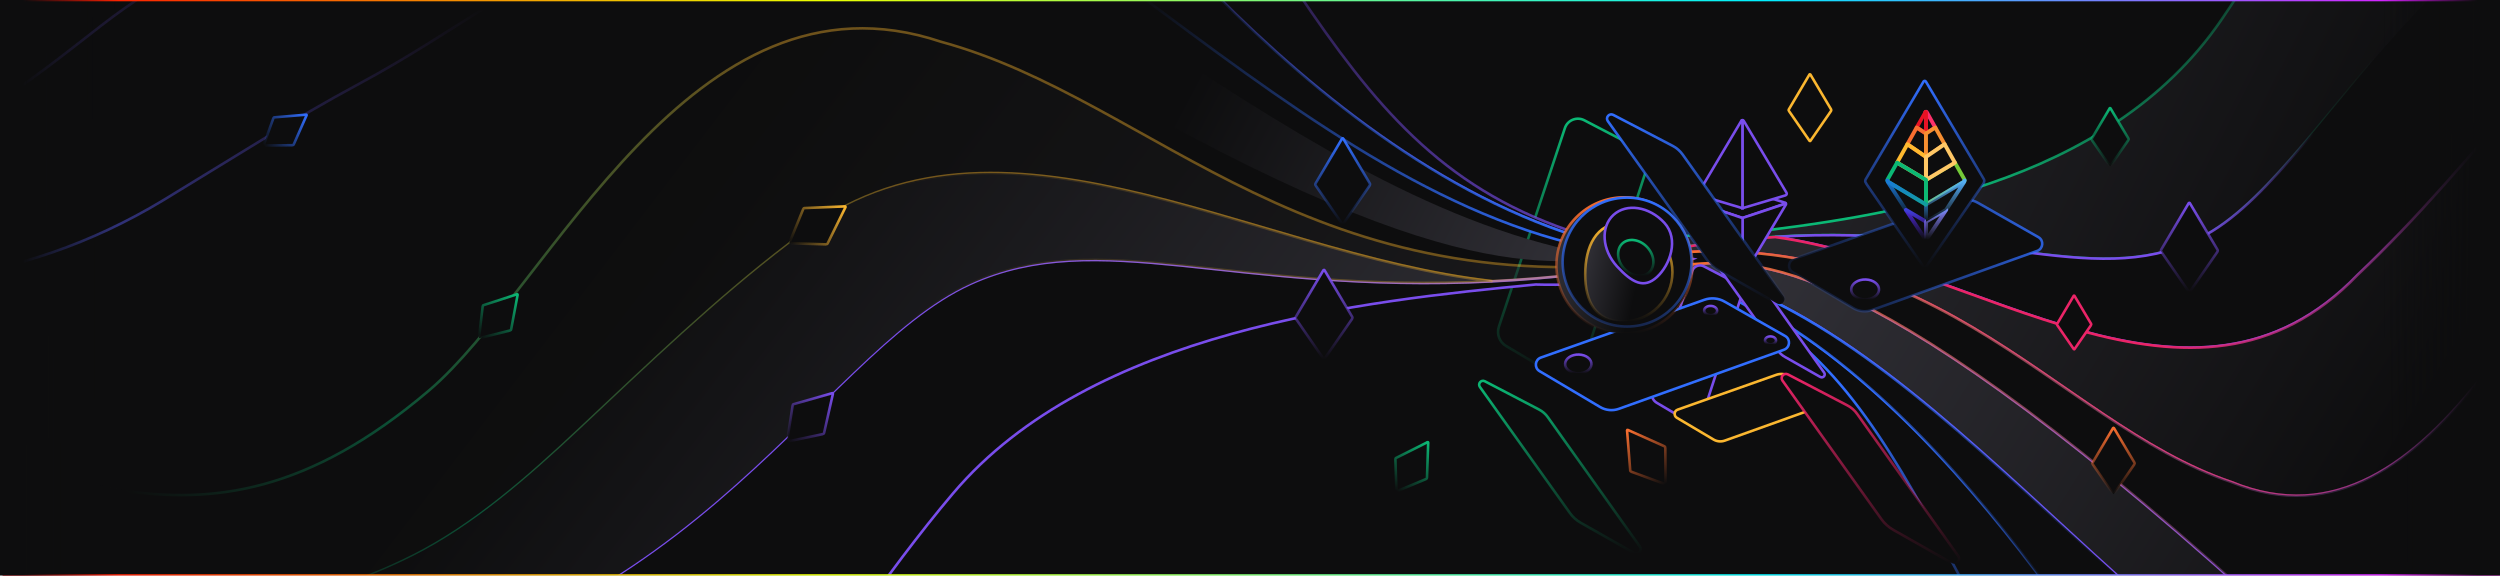 <svg width="1920" height="442" viewBox="0 0 1920 442" fill="none" xmlns="http://www.w3.org/2000/svg">
<mask id="mask0_531_3274" style="mask-type:alpha" maskUnits="userSpaceOnUse" x="1" y="0" width="1919" height="443">
<rect x="1.998" y="0.004" width="1918" height="442" fill="#0D0D0E"/>
</mask>
<g mask="url(#mask0_531_3274)">
</g>
<mask id="mask1_531_3274" style="mask-type:alpha" maskUnits="userSpaceOnUse" x="1" y="0" width="1919" height="442">
<rect x="1.998" width="1918" height="442" fill="#D9D9D9"/>
</mask>
<g mask="url(#mask1_531_3274)">
<rect y="0.004" width="1918" height="442" fill="#0D0D0E"/>
<path d="M1239.78 200.204C1248.85 203.88 1257.06 205.35 1265.26 205.596C1459.8 253.136 1464.71 418.548 1643.69 677.08C1688.65 734.423 1737.04 783.802 1791.43 818.232C1829.28 842.247 1869.1 857.931 1912.59 856.828C1958.28 855.603 2003.61 836.121 2048.57 805.734C2095.25 774.245 2139.96 732.83 2185.04 693.254C2221.67 661.029 2325.56 582.98 2405.92 563.865V505.297C2367.58 510.076 2329.48 529.19 2291.5 553.818C2248.75 581.632 2206.24 611.773 2163.24 637.749C2106.27 672.179 2048.69 700.728 1990.75 715.186C1903.16 736.996 1820.71 727.929 1746.59 670.954C1713.64 645.591 1685.34 609.078 1656.8 573.422C1626.17 535.194 1469.61 252.646 1272.86 205.473C1263.06 203.145 1253.14 201.307 1243.09 200.204C1241.99 200.204 1240.89 200.204 1239.78 200.204Z" fill="#0D0D0E" stroke="url(#paint0_linear_531_3274)" stroke-width="2" stroke-miterlimit="10"/>
<path d="M1235.99 199.469C1237.21 199.714 1238.44 199.959 1239.78 200.082C1240.15 199.959 1240.4 199.959 1240.76 199.837C1286.21 189.545 1326.76 184.153 1363.39 181.825C1528.9 171.656 1613.31 225.69 1694.9 179.987C1794.62 123.992 1876.57 -113.098 2140.57 -139.441C2198.52 -138.093 2252.79 -119.347 2305.22 -90.798C2336.58 -73.767 2369.05 -76.462 2403.47 -72.664C2404.33 -72.541 2405.19 -72.541 2406.17 -72.419V-198.254C2308.78 -260.131 2131.39 -388.907 2000.79 -348.35C1874.98 -309.264 1791.55 -109.545 1706.04 15.188C1618.21 143.474 1445.23 166.509 1335.83 179.375C1301.77 178.027 1268.45 183.296 1235.99 199.469Z" fill="url(#paint1_linear_531_3274)" stroke="url(#paint2_linear_531_3274)" stroke-width="2" stroke-miterlimit="10"/>
<path d="M1363.39 181.948C1519.59 203.635 1684.36 342.704 1810.79 210.864C1856.48 167.735 1899.6 116.396 1942.97 66.037C1976.9 26.706 2011.08 -10.175 2048.94 -33.823C2108.6 -70.948 2167.03 -81.486 2224.98 -71.439C2285.38 -61.024 2342.1 -34.803 2398.08 -5.641C2400.65 -4.294 2403.35 -18.507 2405.92 -17.282V-72.419C2405.06 -72.541 2404.21 -72.541 2403.23 -72.664C2368.8 -76.585 2336.34 -73.767 2304.98 -90.798C2252.54 -119.347 2198.27 -137.971 2140.33 -139.441C1876.57 -113.098 1794.49 124.115 1694.77 179.987C1613.31 225.813 1528.9 171.656 1363.39 181.948Z" fill="#0D0D0E" stroke="url(#paint3_linear_531_3274)" stroke-width="2" stroke-miterlimit="10"/>
<path d="M1240.76 199.959C1240.76 199.959 1240.89 199.959 1241.01 199.959C1479.9 157.197 1575.94 323.834 1713.88 370.272C1872.28 435.702 1962.2 176.802 2039.02 96.056C2115.83 15.311 2176.35 6.734 2235.27 17.639C2275.45 25.113 2313.06 42.634 2349.45 65.179C2368.31 76.819 2386.93 73.879 2405.92 85.029V-17.159C2403.35 -18.507 2400.65 -4.171 2398.08 -5.519C2342.1 -34.68 2285.38 -60.901 2224.98 -71.316C2167.03 -81.363 2108.6 -70.826 2048.94 -33.7C2011.08 -10.175 1976.78 26.828 1942.97 66.159C1899.6 116.518 1856.48 167.857 1810.79 210.987C1684.36 342.826 1519.59 203.635 1363.39 182.07C1326.76 184.153 1286.09 189.667 1240.76 199.959Z" fill="url(#paint4_linear_531_3274)" stroke="url(#paint5_linear_531_3274)" stroke-width="2"/>
<path d="M1284.74 204.493C1488.84 243.824 1659.61 541.198 1855.13 588.616C1954.98 611.651 2004.59 586.655 2080.91 545.976C2133.71 517.795 2184.31 476.013 2233.43 427.37C2266.88 394.41 2325.44 315.625 2406.05 281.317V166.754C2387.67 166.142 2369.05 182.561 2350.18 186.114C2301.67 195.181 2254.14 217.113 2207.71 256.69C2166.18 292.1 2125.02 329.348 2082.87 361.205C1963.67 451.508 1903.28 571.217 1727.61 457.267C1420.48 180.968 1340.73 198.734 1284.74 204.493Z" fill="url(#paint6_linear_531_3274)" stroke="#794DEC" stroke-width="2"/>
<path d="M1239.78 200.204C1240.89 200.204 1241.99 200.204 1242.97 200.204C1257.06 200.327 1270.9 201.797 1284.62 204.493C1340.73 198.734 1420.36 180.968 1727.36 457.266C1903.03 571.339 1963.55 451.63 2082.63 361.205C2124.77 329.348 2165.93 292.1 2207.46 256.689C2253.89 216.991 2301.42 195.181 2349.94 186.114C2368.93 182.56 2387.42 166.019 2405.8 166.754V85.029C2386.81 73.879 2368.19 76.819 2349.32 65.179C2312.94 42.757 2275.21 25.113 2235.15 17.639C2176.22 6.611 2115.83 15.311 2038.89 96.056C1962.2 176.802 1872.28 435.579 1713.88 370.272C1575.82 323.834 1479.9 157.197 1241.01 199.959C1240.52 199.959 1240.15 200.082 1239.78 200.204Z" fill="#0D0D0E" stroke="url(#paint7_linear_531_3274)" stroke-width="2" stroke-miterlimit="10"/>
<path d="M1243.09 200.204C1253.14 201.307 1262.94 203.022 1272.86 205.473C1469.48 252.646 1626.05 535.071 1656.67 573.3C1685.22 608.955 1713.52 645.468 1746.47 670.831C1820.59 727.807 1903.03 736.751 1990.63 715.064C2048.69 700.606 2106.15 672.057 2163.12 637.627C2206.11 611.651 2248.62 581.509 2291.38 553.695C2329.36 529.067 2367.46 509.953 2405.8 505.175V281.317C2325.19 315.625 2266.63 394.288 2233.19 427.37C2183.94 476.013 2133.47 517.795 2080.67 545.976C2004.35 586.778 1954.73 611.651 1854.89 588.616C1659.61 541.198 1488.84 243.824 1284.74 204.493C1271.02 201.797 1257.06 200.327 1243.09 200.204Z" fill="#0D0D0E" stroke="url(#paint8_linear_531_3274)" stroke-width="2" stroke-miterlimit="10"/>
<path d="M1305.15 155.803L1305.46 155.7L1338.24 145.51L1370.7 155.597L1370.91 155.648C1370.96 155.648 1370.96 155.648 1371.01 155.648C1371.32 155.803 1371.32 156.317 1370.96 156.42L1369.98 156.729L1338.24 167.382L1306.28 156.678L1305.1 156.266C1304.9 156.266 1304.9 155.906 1305.15 155.803Z" fill="#0D0D0E" stroke="#794DEC" stroke-width="2"/>
<path d="M1339.11 92.711L1339.31 93.02L1372.04 148.032C1372.5 148.804 1372.09 149.782 1371.27 150.039L1338.23 159.868V92.968C1338.23 92.505 1337.67 92.351 1337.41 92.66C1337.82 92.042 1338.75 92.094 1339.11 92.711Z" fill="#0D0D0E" stroke="#794DEC" stroke-width="2"/>
<path d="M1304.28 148.392L1337.05 93.277L1337.36 92.711C1337.36 92.711 1337.36 92.711 1337.36 92.659C1337.62 92.299 1338.18 92.505 1338.18 92.968V159.868L1304.84 149.936C1304.22 149.782 1303.92 148.958 1304.28 148.392Z" fill="#0D0D0E" stroke="#794DEC" stroke-width="2"/>
<path d="M1370.03 156.832L1371.01 156.523C1371.37 156.369 1371.37 155.906 1371.06 155.751C1371.58 155.957 1371.83 156.523 1371.63 157.038C1371.63 157.089 1371.63 157.089 1371.58 157.141C1371.58 157.141 1371.58 157.192 1371.53 157.192L1371.17 157.81L1339.37 210.969L1339.11 211.381C1338.85 211.793 1338.24 211.638 1338.24 211.124V167.433L1370.03 156.832Z" fill="#0D0D0E" stroke="#794DEC" stroke-width="2"/>
<path d="M1305.05 155.854L1305.15 155.803C1304.89 155.906 1304.89 156.266 1305.15 156.369L1306.33 156.78L1338.29 167.484V211.175C1338.29 211.638 1338.9 211.844 1339.16 211.432C1338.75 212.101 1337.82 212.101 1337.41 211.432L1337 210.763L1305.31 157.758L1304.74 156.78C1304.74 156.78 1304.74 156.78 1304.74 156.729C1304.48 156.369 1304.69 155.957 1305.05 155.854Z" fill="#0D0D0E"/>
<path d="M1339.16 211.432C1338.9 211.844 1338.29 211.638 1338.29 211.175V167.484L1306.33 156.78L1305.15 156.369C1304.89 156.266 1304.89 155.906 1305.15 155.803L1305.05 155.854C1304.69 155.957 1304.48 156.369 1304.74 156.729C1304.74 156.78 1304.74 156.78 1304.74 156.78L1305.31 157.758L1337 210.763L1337.41 211.432C1337.82 212.101 1338.75 212.101 1339.16 211.432ZM1339.16 211.432L1339.42 211.021" stroke="#794DEC" stroke-width="2"/>
<path d="M1268.98 300.306L1299.6 208.19C1300.83 204.485 1305.1 202.735 1308.55 204.536L1334.79 218.225C1337.57 219.666 1338.85 222.857 1337.88 225.841L1306.9 320.942C1305.67 324.75 1301.24 326.397 1297.79 324.39L1272.33 309.312C1269.24 307.459 1267.85 303.702 1268.98 300.306Z" fill="#0D0D0E" stroke="#794DEC" stroke-width="2"/>
<path d="M1288.43 314.612L1364.22 287.852C1367.36 286.772 1370.81 287.029 1373.69 288.676L1401.78 304.629C1404.41 306.121 1404.05 309.981 1401.22 311.01L1324.65 338.387C1321.77 339.416 1318.58 339.108 1316.01 337.564L1287.87 320.89C1285.29 319.398 1285.65 315.59 1288.43 314.612Z" fill="#0D0D0E" stroke="#FBB730" stroke-width="2"/>
<path d="M1354.19 220.386L1400.96 286.205C1402.35 288.212 1400.08 290.683 1397.97 289.499L1370.91 274.164C1368.7 272.928 1366.84 271.23 1365.35 269.172L1319.51 204.897C1318.32 203.198 1320.18 201.037 1322.03 202.015L1349.56 216.372C1351.41 217.35 1353 218.688 1354.19 220.386Z" fill="#0D0D0E" stroke="#794DEC" stroke-width="2"/>
<path d="M1151.15 250.903L1201.84 98.372C1203.89 92.248 1210.94 89.366 1216.71 92.351L1260.13 114.994C1264.71 117.361 1266.87 122.713 1265.28 127.602L1213.98 285.073C1211.92 291.352 1204.61 294.13 1198.9 290.734L1156.76 265.775C1151.57 262.791 1149.25 256.564 1151.15 250.903Z" fill="#0D0D0E" stroke="url(#paint9_linear_531_3274)" stroke-width="2" stroke-miterlimit="10"/>
<path d="M1183.36 274.627L1308.86 230.267C1314.05 228.415 1319.77 228.929 1324.5 231.657L1371.01 258.056C1375.33 260.527 1374.77 266.908 1370.09 268.606L1243.26 313.995C1238.52 315.693 1233.22 315.178 1228.9 312.605L1182.34 285.022C1178.17 282.552 1178.79 276.274 1183.36 274.627Z" fill="#0D0D0E" stroke="#316EFF" stroke-width="2"/>
<path d="M1292.24 118.648L1369.72 227.591C1372.04 230.885 1368.28 235.053 1364.78 233.046L1319.97 207.624C1316.32 205.566 1313.18 202.735 1310.76 199.339L1234.81 93.02C1232.81 90.241 1235.95 86.639 1238.98 88.234L1284.57 112.009C1287.61 113.553 1290.23 115.869 1292.24 118.648Z" fill="#0D0D0E" stroke="url(#paint10_linear_531_3274)" stroke-width="2" stroke-miterlimit="10"/>
<path d="M1377.85 198.721L1503.34 154.362C1508.54 152.509 1514.25 153.024 1518.99 155.751L1565.5 182.151C1569.82 184.621 1569.26 191.002 1564.57 192.7L1437.79 238.089C1433.06 239.788 1427.76 239.273 1423.44 236.7L1376.87 209.117C1372.6 206.646 1373.22 200.368 1377.85 198.721Z" fill="#0D0D0E" stroke="url(#paint11_linear_531_3274)" stroke-width="2" stroke-miterlimit="10"/>
<path d="M1426.37 318.008L1503.86 426.952C1506.18 430.245 1502.42 434.414 1498.92 432.407L1454.11 406.985C1450.45 404.926 1447.31 402.096 1444.9 398.699L1368.95 292.329C1366.94 289.55 1370.08 285.948 1373.12 287.543L1418.71 311.318C1421.79 312.913 1424.42 315.178 1426.37 318.008Z" fill="#0D0D0E" stroke="url(#paint12_linear_531_3274)" stroke-width="2" stroke-miterlimit="10"/>
<path d="M1188.83 320.541L1259.38 419.725C1261.48 422.723 1258.06 426.518 1254.88 424.691L1214.08 401.547C1210.75 399.673 1207.9 397.096 1205.69 394.004L1136.55 297.163C1134.73 294.633 1137.58 291.353 1140.35 292.805L1181.85 314.451C1184.66 315.903 1187.05 317.964 1188.83 320.541Z" fill="#0D0D0E" stroke="url(#paint13_linear_531_3274)" stroke-width="2" stroke-miterlimit="10"/>
<path d="M1295.55 198.15C1284.59 194.559 1274.67 193.123 1264.75 192.884C1029.6 146.439 1023.67 -15.157 807.325 -267.727C752.979 -323.747 694.486 -371.987 628.737 -405.623C582.98 -429.084 534.853 -444.406 482.284 -443.329C427.049 -442.132 372.259 -423.099 317.912 -393.413C261.493 -362.65 207.443 -322.191 152.949 -283.527C108.672 -252.046 -16.902 -175.796 -114.044 -157.123V-99.906C-67.694 -104.574 -21.641 -123.247 24.265 -147.307C75.946 -174.48 127.33 -203.926 179.307 -229.303C248.166 -262.939 317.764 -290.829 387.807 -304.954C493.686 -326.261 593.346 -317.403 682.936 -261.742C722.77 -236.964 756.977 -201.293 791.48 -166.46C828.501 -129.113 1017.75 146.918 1255.57 193.003C1267.42 195.278 1279.41 197.073 1291.55 198.15C1292.89 198.15 1294.22 198.15 1295.55 198.15Z" fill="#0D0D0E" stroke="url(#paint14_linear_531_3274)" stroke-width="2" stroke-miterlimit="10"/>
<path d="M1300.14 198.869C1298.66 198.629 1297.18 198.39 1295.55 198.27C1295.11 198.39 1294.81 198.39 1294.37 198.509C1239.43 208.564 1190.41 213.831 1146.14 216.106C946.077 226.041 844.049 173.252 745.426 217.901C624.886 272.605 525.819 504.226 206.702 529.962C136.659 528.646 71.058 510.331 7.679 482.441C-30.23 465.802 -69.472 468.436 -111.083 464.725C-112.12 464.605 -113.156 464.605 -114.341 464.486V587.419C3.384 647.868 217.808 773.674 375.664 734.053C527.744 695.868 628.589 500.755 731.95 378.899C838.125 253.572 1047.22 231.068 1179.46 218.5C1220.62 219.816 1260.9 214.669 1300.14 198.869Z" fill="#0D0D0E" stroke="#794DEC" stroke-width="2" stroke-miterlimit="10"/>
<g opacity="0.4">
<path d="M1294.37 198.39C1294.37 198.39 1294.22 198.39 1294.07 198.39C1005.31 240.165 889.214 77.372 722.473 32.005C531.002 -31.916 422.309 221.013 329.462 299.896C236.614 378.779 163.461 387.159 92.234 376.505C43.663 369.203 -1.799 352.086 -45.779 330.061C-68.584 318.689 -91.093 321.562 -114.045 310.669V410.5C-110.936 411.817 -107.678 397.812 -104.568 399.129C-36.894 427.618 31.668 453.234 104.673 463.408C174.716 473.224 245.351 462.929 317.467 426.66C363.225 403.677 404.688 367.528 445.558 329.103C497.98 279.906 550.105 229.751 605.339 187.617C758.161 58.818 957.331 194.799 1146.14 215.866C1190.41 213.831 1239.58 208.445 1294.37 198.39Z" fill="url(#paint15_linear_531_3274)"/>
<path d="M1294.37 198.39C1294.37 198.39 1294.22 198.39 1294.07 198.39C1005.31 240.165 889.214 77.372 722.473 32.005C531.002 -31.916 422.309 221.013 329.462 299.896C236.614 378.779 163.461 387.159 92.234 376.505C43.663 369.203 -1.799 352.086 -45.779 330.061C-68.584 318.689 -91.093 321.562 -114.045 310.669V410.5C-110.936 411.817 -107.678 397.812 -104.568 399.129C-36.894 427.618 31.668 453.234 104.673 463.408C174.716 473.224 245.351 462.929 317.467 426.66C363.225 403.677 404.688 367.528 445.558 329.103C497.98 279.906 550.105 229.751 605.339 187.617C758.161 58.818 957.331 194.799 1146.14 215.866C1190.41 213.831 1239.58 208.445 1294.37 198.39Z" fill="url(#paint16_linear_531_3274)"/>
<path d="M1294.37 198.39C1294.37 198.39 1294.22 198.39 1294.07 198.39C1005.31 240.165 889.214 77.372 722.473 32.005C531.002 -31.916 422.309 221.013 329.462 299.896C236.614 378.779 163.461 387.159 92.234 376.505C43.663 369.203 -1.799 352.086 -45.779 330.061C-68.584 318.689 -91.093 321.562 -114.045 310.669V410.5C-110.936 411.817 -107.678 397.812 -104.568 399.129C-36.894 427.618 31.668 453.234 104.673 463.408C174.716 473.224 245.351 462.929 317.467 426.66C363.225 403.677 404.688 367.528 445.558 329.103C497.98 279.906 550.105 229.751 605.339 187.617C758.161 58.818 957.331 194.799 1146.14 215.866C1190.41 213.831 1239.58 208.445 1294.37 198.39Z" stroke="url(#paint17_linear_531_3274)" stroke-width="2"/>
</g>
<path d="M1241.21 198.453C994.502 164.709 788.075 -90.422 551.735 -131.104C431.048 -150.867 371.075 -129.422 278.819 -94.522C214.996 -70.344 153.838 -34.497 94.457 7.236C54.03 35.514 -16.753 103.108 -114.192 132.542V230.831C-91.979 231.356 -69.471 217.27 -46.666 214.222C11.975 206.443 69.431 187.626 125.554 153.671C175.754 123.291 225.509 91.334 276.45 64.002C420.534 -13.473 493.539 -116.177 705.889 -18.413C1077.13 218.637 1173.53 203.394 1241.21 198.453Z" fill="url(#paint18_linear_531_3274)" stroke="url(#paint19_linear_531_3274)" stroke-width="2"/>
<path d="M1291.55 198.15C1279.41 197.073 1267.57 195.397 1255.57 193.003C1017.9 146.918 828.649 -128.993 791.628 -166.34C757.125 -201.173 722.918 -236.844 683.084 -261.622C593.494 -317.283 493.835 -326.021 387.956 -304.834C317.764 -290.71 248.314 -262.819 179.456 -229.183C127.479 -203.806 76.094 -174.36 24.413 -147.188C-21.492 -123.128 -67.546 -104.454 -113.896 -99.786V118.908C-16.457 85.392 54.326 8.544 94.752 -23.776C154.281 -71.297 215.291 -112.115 279.115 -139.647C371.37 -179.507 431.344 -203.806 552.031 -181.303C788.074 -134.978 994.501 155.537 1241.21 193.961C1257.79 196.594 1274.67 198.031 1291.55 198.15Z" fill="#0D0D0E" stroke="url(#paint20_linear_531_3274)" stroke-width="2" stroke-miterlimit="10"/>
<path d="M1146.14 215.986C957.334 194.799 758.163 58.938 605.342 187.736C550.107 229.871 497.982 280.026 445.561 329.223C404.542 367.647 363.227 403.678 317.469 426.78C245.353 463.049 174.718 473.344 104.675 463.528C31.67 453.354 -36.892 427.738 -104.566 399.249C-107.675 397.932 -110.933 411.817 -114.043 410.62V464.486C-113.006 464.606 -111.97 464.606 -110.785 464.725C-69.174 468.556 -29.932 465.803 7.977 482.441C71.356 510.331 136.957 528.526 207 529.962C525.821 504.227 625.037 272.485 745.576 217.901C844.05 173.133 946.079 226.041 1146.14 215.986Z" fill="url(#paint21_linear_531_3274)" stroke="url(#paint22_linear_531_3274)" stroke-width="2" stroke-miterlimit="10"/>
<path d="M1432.8 137.805C1432.64 138.264 1432.49 138.57 1432.49 139.029V139.181C1432.49 139.635 1432.66 140.086 1433 140.415C1433.16 140.772 1433.35 141.137 1433.55 141.474L1477.32 204.924C1477.77 205.688 1478.54 205.688 1478.99 205.23L1523.01 141.477C1523.46 140.875 1523.89 139.728 1523.9 139.11C1523.91 139.082 1523.92 139.055 1523.92 139.026V138.873C1523.92 138.568 1523.92 138.109 1523.62 137.65L1479.13 62.732C1478.64 61.954 1477.94 61.97 1477.49 62.397C1477.48 62.406 1477.46 62.41 1477.45 62.421C1477.36 62.52 1477.3 62.574 1477.3 62.574C1477.24 62.664 1477.2 62.742 1477.2 62.742L1432.8 137.805Z" fill="#0D0D0E" stroke="url(#paint23_linear_531_3274)" stroke-width="2" stroke-miterlimit="10"/>
<path d="M1607.05 355.434C1607 355.596 1606.94 355.705 1606.94 355.868V355.922C1606.94 356.083 1607 356.244 1607.12 356.361C1607.18 356.487 1607.25 356.617 1607.32 356.736L1622.86 379.269C1623.02 379.54 1623.29 379.54 1623.46 379.378L1639.09 356.738C1639.25 356.524 1639.4 356.116 1639.41 355.897C1639.41 355.887 1639.41 355.877 1639.41 355.867V355.813C1639.41 355.704 1639.41 355.541 1639.3 355.379L1623.5 328.773C1623.33 328.497 1623.08 328.503 1622.92 328.654C1622.92 328.658 1622.91 328.659 1622.91 328.663C1622.88 328.698 1622.86 328.717 1622.86 328.717C1622.83 328.749 1622.82 328.777 1622.82 328.777L1607.05 355.434Z" fill="#0D0D0E" stroke="url(#paint24_linear_531_3274)" stroke-width="2" stroke-miterlimit="10"/>
<path d="M1579.84 248.794C1579.8 248.926 1579.75 249.015 1579.75 249.147V249.191C1579.75 249.321 1579.8 249.451 1579.9 249.546C1579.95 249.649 1580 249.754 1580.06 249.851L1592.66 268.124C1592.79 268.344 1593.01 268.344 1593.15 268.212L1605.82 249.852C1605.95 249.678 1606.08 249.348 1606.08 249.17C1606.08 249.162 1606.08 249.154 1606.08 249.146V249.102C1606.08 249.014 1606.08 248.882 1606 248.75L1593.18 227.174C1593.04 226.95 1592.84 226.954 1592.71 227.077C1592.71 227.08 1592.71 227.081 1592.7 227.084C1592.67 227.113 1592.66 227.128 1592.66 227.128C1592.64 227.154 1592.63 227.176 1592.63 227.176L1579.84 248.794Z" fill="#0D0D0E" stroke="#EB2467" stroke-width="2" stroke-miterlimit="10"/>
<path d="M1373.76 84.116C1373.71 84.28 1373.65 84.39 1373.65 84.554V84.609C1373.65 84.772 1373.71 84.933 1373.83 85.051C1373.89 85.179 1373.96 85.31 1374.04 85.431L1389.72 108.169C1389.88 108.443 1390.15 108.443 1390.32 108.279L1406.09 85.432C1406.25 85.216 1406.41 84.805 1406.41 84.584C1406.41 84.574 1406.42 84.564 1406.42 84.553V84.499C1406.42 84.389 1406.42 84.225 1406.31 84.06L1390.37 57.212C1390.19 56.933 1389.94 56.939 1389.78 57.092C1389.77 57.095 1389.77 57.097 1389.77 57.101C1389.73 57.136 1389.71 57.156 1389.71 57.156C1389.69 57.188 1389.67 57.216 1389.67 57.216L1373.76 84.116Z" fill="#0D0D0E" stroke="#FBB730" stroke-width="2" stroke-miterlimit="10"/>
<path d="M1659.7 191.913C1659.63 192.132 1659.56 192.279 1659.56 192.498V192.571C1659.56 192.787 1659.64 193.003 1659.8 193.16C1659.88 193.33 1659.97 193.505 1660.07 193.666L1680.97 223.973C1681.19 224.338 1681.55 224.338 1681.77 224.119L1702.79 193.667C1703.01 193.38 1703.22 192.832 1703.22 192.537C1703.22 192.524 1703.23 192.51 1703.23 192.497V192.424C1703.23 192.278 1703.23 192.058 1703.08 191.839L1681.83 156.055C1681.6 155.683 1681.27 155.691 1681.05 155.895C1681.04 155.899 1681.04 155.901 1681.03 155.906C1680.99 155.954 1680.96 155.979 1680.96 155.979C1680.93 156.022 1680.91 156.06 1680.91 156.06L1659.7 191.913Z" fill="#0D0D0E" stroke="url(#paint25_linear_531_3274)" stroke-width="2" stroke-miterlimit="10"/>
<path d="M1606.41 106.547C1606.36 106.69 1606.31 106.786 1606.31 106.928V106.976C1606.31 107.117 1606.36 107.258 1606.47 107.361C1606.52 107.472 1606.58 107.585 1606.64 107.69L1620.28 127.462C1620.42 127.7 1620.66 127.7 1620.8 127.557L1634.51 107.691C1634.66 107.504 1634.79 107.146 1634.8 106.954C1634.8 106.945 1634.8 106.937 1634.8 106.928V106.88C1634.8 106.785 1634.8 106.642 1634.7 106.499L1620.84 83.154C1620.69 82.912 1620.47 82.916 1620.33 83.049C1620.33 83.052 1620.32 83.054 1620.32 83.057C1620.29 83.088 1620.27 83.105 1620.27 83.105C1620.25 83.133 1620.24 83.157 1620.24 83.157L1606.41 106.547Z" fill="#0D0D0E" stroke="url(#paint26_linear_531_3274)" stroke-width="2" stroke-miterlimit="10"/>
<path d="M1479.16 102.53L1479.17 102.541L1479.16 102.552V102.53Z" stroke="black" stroke-width="3" stroke-linejoin="round"/>
<path d="M1486.32 97.939L1479.19 102.541L1479.16 86.481C1479.16 86.114 1478.89 85.904 1478.68 86.072C1478.75 85.98 1478.84 85.91 1478.95 85.868C1479.06 85.827 1479.17 85.815 1479.28 85.834C1479.4 85.853 1479.5 85.902 1479.59 85.977C1479.68 86.052 1479.75 86.149 1479.79 86.26L1486.32 97.939Z" fill="#0D0D0E" stroke="#FC306B" stroke-width="3" stroke-linejoin="round"/>
<path d="M1479.65 183.899C1479.57 183.975 1479.48 184.03 1479.37 184.062C1479.27 184.093 1479.16 184.1 1479.06 184.082C1478.95 184.064 1478.85 184.021 1478.76 183.957C1478.67 183.893 1478.59 183.809 1478.54 183.711L1463.71 161.204L1479.17 170.298V183.49C1479.17 183.847 1479.44 184.057 1479.65 183.899Z" stroke="url(#paint27_linear_531_3274)" stroke-width="3" stroke-linejoin="round"/>
<path d="M1479.16 102.514L1472.01 97.929C1472.01 97.929 1478.65 86.094 1478.68 86.073C1478.9 85.905 1479.16 86.115 1479.16 86.481V102.514Z" stroke="#E91224" stroke-width="3" stroke-linejoin="round"/>
<path d="M1479.17 102.541L1479.16 111.179V120.533L1464.87 110.76H1464.86L1472.01 97.929L1479.16 102.53L1479.17 102.541Z" stroke="#F86E30" stroke-width="3" stroke-linejoin="round"/>
<path d="M1494.62 161.214L1479.79 183.711C1479.78 183.74 1479.77 183.764 1479.74 183.784C1479.72 183.83 1479.69 183.869 1479.66 183.899C1479.44 184.057 1479.17 183.847 1479.17 183.491V170.298L1494.62 161.214Z" fill="#0D0D0E" stroke="url(#paint28_linear_531_3274)" stroke-width="3" stroke-linejoin="round"/>
<path d="M1508.82 138.498C1508.82 138.54 1508.81 138.582 1508.81 138.624C1508.79 138.837 1508.72 139.042 1508.61 139.224C1508.5 139.407 1508.36 139.563 1508.19 139.682L1479.16 157L1479.16 138.143L1501.35 124.891L1508.61 137.691C1508.76 137.928 1508.83 138.211 1508.82 138.498Z" fill="#0D0D0E" stroke="#74CA38" stroke-width="3" stroke-linejoin="round"/>
<path d="M1508.81 138.623C1508.71 139.198 1508.5 139.744 1508.19 140.227L1494.62 161.214L1479.18 170.289L1479.17 156.998L1508.19 139.682C1508.36 139.563 1508.5 139.406 1508.61 139.224C1508.72 139.041 1508.78 138.837 1508.81 138.623Z" fill="#0D0D0E" stroke="url(#paint29_linear_531_3274)" stroke-width="3" stroke-linejoin="round"/>
<path d="M1486.32 97.935L1493.47 110.761L1479.16 120.533L1479.17 102.549L1486.32 97.935Z" fill="#0D0D0E" stroke="#F78F31" stroke-width="3" stroke-linejoin="round"/>
<path d="M1479.12 120.471L1479.08 138.075L1456.98 124.883L1464.87 110.758L1479.12 120.471Z" stroke="#FEB92F" stroke-width="3" stroke-linejoin="round"/>
<path d="M1493.47 110.76L1501.36 124.884L1479.21 138.122L1479.21 120.471L1493.47 110.76Z" fill="#0D0D0E" stroke="#FFC866" stroke-width="3" stroke-linejoin="round"/>
<path d="M1479.16 138.144L1479.15 157.104L1450.15 139.672C1449.98 139.555 1449.84 139.4 1449.73 139.22C1449.62 139.039 1449.55 138.836 1449.52 138.624C1449.52 138.582 1449.51 138.54 1449.51 138.498C1449.5 138.212 1449.58 137.929 1449.73 137.691L1456.98 124.881L1479.16 138.144Z" stroke="#0BB875" stroke-width="3" stroke-linejoin="round"/>
<path d="M1479.17 157.116L1479.2 170.31L1463.71 161.203L1450.15 140.227C1449.84 139.744 1449.62 139.198 1449.52 138.623C1449.55 138.835 1449.62 139.038 1449.73 139.219C1449.83 139.399 1449.98 139.554 1450.15 139.671L1479.17 157.116Z" stroke="url(#paint30_linear_531_3274)" stroke-width="3" stroke-linejoin="round"/>
<path d="M1010.27 141.027C1010.2 141.238 1010.13 141.379 1010.13 141.59V141.66C1010.13 141.869 1010.21 142.077 1010.36 142.228C1010.44 142.392 1010.53 142.56 1010.62 142.715L1030.76 171.919C1030.97 172.271 1031.32 172.271 1031.53 172.06L1051.79 142.717C1052 142.44 1052.2 141.912 1052.2 141.627C1052.21 141.615 1052.21 141.602 1052.21 141.589V141.518C1052.21 141.378 1052.21 141.166 1052.07 140.955L1031.59 106.474C1031.37 106.115 1031.05 106.123 1030.84 106.319C1030.83 106.323 1030.83 106.325 1030.82 106.33C1030.78 106.376 1030.75 106.401 1030.75 106.401C1030.73 106.442 1030.71 106.478 1030.71 106.478L1010.27 141.027Z" fill="#0D0D0E" stroke="url(#paint31_linear_531_3274)" stroke-width="2" stroke-miterlimit="10"/>
<path d="M1252.03 361.444C1252.08 361.608 1252.1 361.728 1252.19 361.861L1252.22 361.905C1252.31 362.037 1252.46 362.134 1252.62 362.161C1252.74 362.231 1252.87 362.297 1253 362.353L1278.67 371.809C1278.96 371.937 1279.18 371.781 1279.22 371.554L1278.96 344.035C1278.97 343.768 1278.86 343.346 1278.74 343.164C1278.74 343.156 1278.73 343.145 1278.73 343.137L1278.7 343.092C1278.63 343.003 1278.54 342.87 1278.36 342.799L1250.13 330.164C1249.83 330.038 1249.63 330.185 1249.59 330.402C1249.59 330.407 1249.59 330.411 1249.58 330.416C1249.58 330.465 1249.57 330.492 1249.57 330.492C1249.57 330.531 1249.58 330.562 1249.58 330.562L1252.03 361.444Z" fill="#0D0D0E" stroke="url(#paint32_linear_531_3274)" stroke-width="2" stroke-miterlimit="10"/>
<path d="M617.758 159.802C617.59 159.846 617.469 159.86 617.331 159.949L617.285 159.979C617.149 160.068 617.046 160.207 617.013 160.371C616.937 160.49 616.866 160.62 616.804 160.746L606.296 186.297C606.156 186.584 606.305 186.813 606.532 186.861L634.263 187.658C634.532 187.676 634.962 187.584 635.15 187.467C635.158 187.462 635.169 187.461 635.178 187.455L635.224 187.425C635.315 187.366 635.453 187.276 635.531 187.095L649.34 159.087C649.479 158.789 649.338 158.582 649.121 158.528C649.116 158.526 649.112 158.524 649.107 158.522C649.058 158.513 649.031 158.506 649.031 158.506C648.992 158.505 648.96 158.508 648.96 158.508L617.758 159.802Z" fill="#0D0D0E" stroke="url(#paint33_linear_531_3274)" stroke-width="2" stroke-miterlimit="10"/>
<path d="M995.128 243.437C995.055 243.656 994.982 243.802 994.982 244.021V244.094C994.982 244.311 995.063 244.527 995.223 244.684C995.3 244.854 995.394 245.028 995.49 245.189L1016.39 275.496C1016.61 275.861 1016.98 275.861 1017.19 275.642L1038.22 245.191C1038.43 244.903 1038.64 244.355 1038.65 244.06C1038.65 244.047 1038.65 244.034 1038.65 244.02V243.947C1038.65 243.801 1038.65 243.582 1038.51 243.363L1017.26 207.578C1017.03 207.207 1016.69 207.214 1016.47 207.418C1016.47 207.423 1016.46 207.425 1016.46 207.43C1016.41 207.477 1016.38 207.503 1016.38 207.503C1016.35 207.546 1016.34 207.583 1016.34 207.583L995.128 243.437Z" fill="#0D0D0E" stroke="url(#paint34_linear_531_3274)" stroke-width="2" stroke-miterlimit="10"/>
<path d="M1072.08 351.763C1071.97 351.857 1071.87 351.912 1071.8 352.032L1071.77 352.072C1071.7 352.191 1071.66 352.338 1071.7 352.481C1071.68 352.601 1071.67 352.73 1071.66 352.852L1072.45 376.865C1072.44 377.143 1072.64 377.271 1072.84 377.228L1095.11 367.944C1095.33 367.862 1095.63 367.635 1095.74 367.476C1095.75 367.469 1095.76 367.464 1095.76 367.456L1095.79 367.416C1095.84 367.336 1095.91 367.216 1095.91 367.044L1096.86 339.903C1096.87 339.617 1096.68 339.503 1096.49 339.538C1096.49 339.539 1096.48 339.538 1096.48 339.539C1096.44 339.549 1096.41 339.553 1096.41 339.553C1096.38 339.566 1096.36 339.58 1096.36 339.58L1072.08 351.763Z" fill="#0D0D0E" stroke="url(#paint35_linear_531_3274)" stroke-width="2" stroke-miterlimit="10"/>
<path d="M1247.59 256.065C1276.45 256.065 1299.84 232.669 1299.84 203.792C1299.84 174.914 1276.45 151.519 1247.59 151.519C1218.72 151.519 1195.34 174.914 1195.34 203.792C1195.34 232.669 1218.72 256.065 1247.59 256.065Z" fill="url(#paint36_linear_531_3274)" stroke="url(#paint37_linear_531_3274)" stroke-width="2" stroke-miterlimit="10"/>
<path d="M1249.61 250.798C1276.97 250.798 1299.1 228.612 1299.1 201.288C1299.1 173.922 1276.93 151.778 1249.61 151.778C1222.3 151.778 1200.12 173.922 1200.12 201.245C1200.12 228.612 1222.3 250.798 1249.61 250.798Z" fill="#0D0D0E" stroke="url(#paint38_linear_531_3274)" stroke-width="2" stroke-miterlimit="10"/>
<path d="M1246.55 246.914C1267.48 246.914 1284.43 229.95 1284.43 209.015C1284.43 188.08 1267.48 171.116 1246.55 171.116C1225.62 171.116 1217.43 189.806 1217.43 210.741C1217.43 231.676 1225.62 246.914 1246.55 246.914Z" fill="url(#paint39_linear_531_3274)" stroke="url(#paint40_linear_531_3274)" stroke-width="2" stroke-miterlimit="10"/>
<path d="M1272.53 212.77C1282.58 203.533 1289.74 183.677 1278.22 171.116C1266.66 158.555 1249.18 155.835 1239.13 165.073C1229.08 174.31 1230.33 191.964 1241.85 204.569C1253.41 217.086 1262.47 222.007 1272.53 212.77Z" fill="#0D0D0E" stroke="#794DEC" stroke-width="2" stroke-miterlimit="10"/>
<path d="M1266.49 209.231C1271.4 204.741 1270.8 196.065 1265.15 189.936C1259.5 183.806 1250.95 182.468 1246.03 186.957C1241.12 191.447 1241.72 200.123 1247.37 206.252C1253.02 212.382 1261.57 213.763 1266.49 209.231Z" fill="#0D0D0E" stroke="url(#paint41_linear_531_3274)" stroke-width="2" stroke-miterlimit="10"/>
<path d="M1211.58 286.781C1217.16 286.973 1221.92 283.889 1222.21 279.893C1222.5 275.897 1218.22 272.502 1212.64 272.31C1207.07 272.117 1202.31 275.201 1202.01 279.197C1201.72 283.193 1206.01 286.588 1211.58 286.781Z" fill="#0D0D0E" stroke="url(#paint42_linear_531_3274)" stroke-width="2"/>
<path d="M1431.84 229.993C1437.74 230.196 1442.77 226.93 1443.08 222.698C1443.39 218.466 1438.86 214.87 1432.97 214.667C1427.07 214.464 1422.04 217.73 1421.73 221.962C1421.42 226.194 1425.95 229.79 1431.84 229.993Z" fill="#0D0D0E" stroke="url(#paint43_linear_531_3274)" stroke-width="2"/>
<path d="M1313.42 242.126C1316.16 242.292 1318.54 240.822 1318.74 238.844C1318.93 236.867 1316.86 235.129 1314.11 234.964C1311.37 234.799 1308.98 236.268 1308.79 238.246C1308.6 240.223 1310.67 241.961 1313.42 242.126Z" fill="#0D0D0E" stroke="url(#paint44_linear_531_3274)" stroke-width="2"/>
<path d="M1359.46 264.471C1361.8 264.611 1363.82 263.363 1363.98 261.684C1364.14 260.004 1362.39 258.528 1360.05 258.388C1357.72 258.247 1355.7 259.495 1355.53 261.175C1355.37 262.855 1357.13 264.33 1359.46 264.471Z" fill="#0D0D0E" stroke="url(#paint45_linear_531_3274)" stroke-width="2"/>
<path d="M210.624 90.126C210.494 90.166 210.398 90.181 210.293 90.256L210.258 90.281C210.154 90.355 210.077 90.468 210.057 90.599C210.001 90.695 209.949 90.8 209.905 90.901L202.482 111.372C202.381 111.602 202.506 111.778 202.686 111.808L224.549 111.51C224.761 111.515 225.096 111.428 225.24 111.33C225.247 111.326 225.255 111.324 225.262 111.32L225.297 111.295C225.368 111.245 225.473 111.169 225.529 111.024L235.469 88.509C235.569 88.269 235.451 88.112 235.278 88.076C235.274 88.075 235.271 88.073 235.267 88.072C235.228 88.066 235.207 88.062 235.207 88.062C235.176 88.062 235.151 88.066 235.151 88.066L210.624 90.126Z" fill="#0D0D0E" stroke="url(#paint46_linear_531_3274)" stroke-width="2" stroke-miterlimit="10"/>
<path d="M609.422 310.415C609.271 310.496 609.157 310.537 609.045 310.655L609.008 310.695C608.897 310.811 608.831 310.969 608.837 311.136C608.791 311.267 608.753 311.409 608.722 311.545L604.508 338.6C604.44 338.909 604.636 339.095 604.866 339.089L631.77 333.429C632.033 333.383 632.425 333.195 632.579 333.039C632.587 333.032 632.597 333.028 632.604 333.021L632.641 332.981C632.716 332.902 632.828 332.784 632.861 332.592L639.687 302.404C639.752 302.085 639.569 301.919 639.346 301.917C639.341 301.916 639.337 301.915 639.332 301.915C639.283 301.917 639.255 301.917 639.255 301.917C639.217 301.925 639.187 301.935 639.187 301.935L609.422 310.415Z" fill="#0D0D0E" stroke="url(#paint47_linear_531_3274)" stroke-width="2" stroke-miterlimit="10"/>
<path d="M371.259 234.392C371.129 234.468 371.03 234.508 370.936 234.615L370.904 234.651C370.811 234.757 370.758 234.897 370.768 235.043C370.733 235.16 370.704 235.286 370.681 235.406L367.869 259.266C367.819 259.539 367.997 259.696 368.198 259.683L391.604 253.841C391.833 253.793 392.171 253.615 392.301 253.473C392.307 253.467 392.316 253.463 392.322 253.456L392.354 253.421C392.416 253.349 392.511 253.242 392.534 253.072L397.535 226.379C397.581 226.097 397.415 225.957 397.22 225.963C397.216 225.963 397.212 225.961 397.208 225.961C397.165 225.965 397.14 225.966 397.14 225.966C397.107 225.974 397.081 225.983 397.081 225.983L371.259 234.392Z" fill="#0D0D0E" stroke="url(#paint48_linear_531_3274)" stroke-width="2" stroke-miterlimit="10"/>
<path opacity="0.5" d="M1925.23 442H-3.231" stroke="url(#paint49_linear_531_3274)"/>
</g>
<line x1="1.998" y1="441.5" x2="1920" y2="441.5" stroke="url(#paint50_linear_531_3274)"/>
<line x1="1.998" y1="0.5" x2="1920" y2="0.5" stroke="url(#paint51_linear_531_3274)"/>
<rect x="1829.09" y="0.004" width="90.905" height="442" fill="url(#paint52_linear_531_3274)"/>
<rect x="90.906" y="442.004" width="90.905" height="442" transform="rotate(-180 90.906 442.004)" fill="url(#paint53_linear_531_3274)"/>
<defs>
<linearGradient id="paint0_linear_531_3274" x1="1541.21" y1="273.05" x2="1594.31" y2="512.945" gradientUnits="userSpaceOnUse">
<stop stop-color="#316EFF"/>
<stop offset="1" stop-color="#316EFF" stop-opacity="0"/>
</linearGradient>
<linearGradient id="paint1_linear_531_3274" x1="1225.34" y1="-252.632" x2="1881.46" y2="81.528" gradientUnits="userSpaceOnUse">
<stop stop-color="#333239"/>
<stop offset="1" stop-color="#0D0D0E"/>
</linearGradient>
<linearGradient id="paint2_linear_531_3274" x1="1496.61" y1="191.893" x2="1821.08" y2="200.065" gradientUnits="userSpaceOnUse">
<stop stop-color="#0BB875"/>
<stop offset="1" stop-color="#0BB875" stop-opacity="0"/>
</linearGradient>
<linearGradient id="paint3_linear_531_3274" x1="1681.52" y1="189.074" x2="1769.49" y2="94.289" gradientUnits="userSpaceOnUse">
<stop stop-color="#794DEC"/>
<stop offset="1" stop-color="#794DEC" stop-opacity="0"/>
</linearGradient>
<linearGradient id="paint4_linear_531_3274" x1="1230.16" y1="9.86" x2="1825.01" y2="378.059" gradientUnits="userSpaceOnUse">
<stop stop-color="#333239"/>
<stop offset="1" stop-color="#0D0D0E"/>
</linearGradient>
<linearGradient id="paint5_linear_531_3274" x1="1645.98" y1="248.372" x2="2034.05" y2="125.068" gradientUnits="userSpaceOnUse">
<stop stop-color="#EB2467"/>
<stop offset="1" stop-color="#794DEC" stop-opacity="0"/>
</linearGradient>
<linearGradient id="paint6_linear_531_3274" x1="1274.54" y1="246.859" x2="1841.23" y2="604.016" gradientUnits="userSpaceOnUse">
<stop stop-color="#333239"/>
<stop offset="1" stop-color="#0D0D0E"/>
</linearGradient>
<linearGradient id="paint7_linear_531_3274" x1="1304.57" y1="184.829" x2="2004.15" y2="295.879" gradientUnits="userSpaceOnUse">
<stop stop-color="#F66E30"/>
<stop offset="1" stop-color="#794DEC" stop-opacity="0"/>
</linearGradient>
<linearGradient id="paint8_linear_531_3274" x1="1530.41" y1="185.217" x2="1610.22" y2="450.358" gradientUnits="userSpaceOnUse">
<stop stop-color="#316EFF"/>
<stop offset="1" stop-color="#316EFF" stop-opacity="0"/>
</linearGradient>
<linearGradient id="paint9_linear_531_3274" x1="1208.15" y1="91.164" x2="1208.15" y2="292.196" gradientUnits="userSpaceOnUse">
<stop stop-color="#0BB875"/>
<stop offset="1" stop-color="#0BB875" stop-opacity="0"/>
</linearGradient>
<linearGradient id="paint10_linear_531_3274" x1="1302.31" y1="87.841" x2="1302.31" y2="233.571" gradientUnits="userSpaceOnUse">
<stop stop-color="#316EFF"/>
<stop offset="1" stop-color="#316EFF" stop-opacity="0"/>
</linearGradient>
<linearGradient id="paint11_linear_531_3274" x1="1592.63" y1="134.068" x2="1367.35" y2="248.436" gradientUnits="userSpaceOnUse">
<stop stop-color="#316EFF"/>
<stop offset="1" stop-color="#316EFF" stop-opacity="0"/>
</linearGradient>
<linearGradient id="paint12_linear_531_3274" x1="1436.45" y1="287.15" x2="1436.45" y2="432.931" gradientUnits="userSpaceOnUse">
<stop stop-color="#EB2467"/>
<stop offset="1" stop-color="#EB2467" stop-opacity="0"/>
</linearGradient>
<linearGradient id="paint13_linear_531_3274" x1="1198" y1="292.448" x2="1198" y2="425.169" gradientUnits="userSpaceOnUse">
<stop stop-color="#0BB875"/>
<stop offset="1" stop-color="#0BB875" stop-opacity="0"/>
</linearGradient>
<linearGradient id="paint14_linear_531_3274" x1="1338.08" y1="312.816" x2="785.281" y2="-45.556" gradientUnits="userSpaceOnUse">
<stop stop-color="#794DEC"/>
<stop offset="1" stop-color="#794DEC" stop-opacity="0"/>
</linearGradient>
<linearGradient id="paint15_linear_531_3274" x1="1088.14" y1="182.208" x2="623.772" y2="-46.489" gradientUnits="userSpaceOnUse">
<stop stop-color="#333239"/>
<stop offset="1" stop-color="#242326"/>
</linearGradient>
<linearGradient id="paint16_linear_531_3274" x1="1307.18" y1="384.104" x2="680.331" y2="-95.978" gradientUnits="userSpaceOnUse">
<stop stop-color="#333239"/>
<stop offset="1" stop-color="#0D0D0E"/>
</linearGradient>
<linearGradient id="paint17_linear_531_3274" x1="139.24" y1="425.327" x2="590.578" y2="22.226" gradientUnits="userSpaceOnUse">
<stop stop-color="#0D0D0E"/>
<stop offset="0.318" stop-color="#0BB875"/>
<stop offset="1" stop-color="#FEB92F"/>
</linearGradient>
<linearGradient id="paint18_linear_531_3274" x1="1253.54" y1="162.105" x2="948.427" y2="0.454" gradientUnits="userSpaceOnUse">
<stop stop-color="#333239"/>
<stop offset="1" stop-color="#0D0D0E"/>
</linearGradient>
<linearGradient id="paint19_linear_531_3274" x1="465.123" y1="573.513" x2="606.166" y2="71.752" gradientUnits="userSpaceOnUse">
<stop stop-color="#316EFF"/>
<stop offset="1" stop-color="#794DEC" stop-opacity="0"/>
</linearGradient>
<linearGradient id="paint20_linear_531_3274" x1="1221.52" y1="189.264" x2="934.554" y2="-67.191" gradientUnits="userSpaceOnUse">
<stop stop-color="#316EFF"/>
<stop offset="1" stop-color="#316EFF" stop-opacity="0"/>
</linearGradient>
<linearGradient id="paint21_linear_531_3274" x1="1157.6" y1="456.103" x2="598.079" y2="26.186" gradientUnits="userSpaceOnUse">
<stop stop-color="#333239"/>
<stop offset="1" stop-color="#0D0D0E"/>
</linearGradient>
<linearGradient id="paint22_linear_531_3274" x1="1990.06" y1="171.045" x2="692.625" y2="337.767" gradientUnits="userSpaceOnUse">
<stop stop-color="#FEB92F"/>
<stop offset="1" stop-color="#FEB92F" stop-opacity="0"/>
</linearGradient>
<linearGradient id="paint23_linear_531_3274" x1="1478.21" y1="62.105" x2="1478.21" y2="205.543" gradientUnits="userSpaceOnUse">
<stop stop-color="#316EFF"/>
<stop offset="1" stop-color="#316EFF" stop-opacity="0"/>
</linearGradient>
<linearGradient id="paint24_linear_531_3274" x1="1623.18" y1="328.551" x2="1623.18" y2="379.489" gradientUnits="userSpaceOnUse">
<stop stop-color="#F86E30"/>
<stop offset="1" stop-color="#F86E30" stop-opacity="0"/>
</linearGradient>
<linearGradient id="paint25_linear_531_3274" x1="1681.39" y1="155.755" x2="1681.39" y2="224.268" gradientUnits="userSpaceOnUse">
<stop stop-color="#794DEC"/>
<stop offset="1" stop-color="#794DEC" stop-opacity="0"/>
</linearGradient>
<linearGradient id="paint26_linear_531_3274" x1="1620.56" y1="82.959" x2="1620.56" y2="127.655" gradientUnits="userSpaceOnUse">
<stop stop-color="#0BB875"/>
<stop offset="1" stop-color="#0BB875" stop-opacity="0"/>
</linearGradient>
<linearGradient id="paint27_linear_531_3274" x1="1471.68" y1="161.204" x2="1471.68" y2="184.092" gradientUnits="userSpaceOnUse">
<stop stop-color="#4F28DD"/>
<stop offset="1" stop-color="#4F28DD" stop-opacity="0"/>
</linearGradient>
<linearGradient id="paint28_linear_531_3274" x1="1486.9" y1="161.214" x2="1486.9" y2="183.952" gradientUnits="userSpaceOnUse">
<stop stop-color="#827FF4"/>
<stop offset="1" stop-color="#827FF4" stop-opacity="0"/>
</linearGradient>
<linearGradient id="paint29_linear_531_3274" x1="1493.99" y1="138.623" x2="1493.99" y2="170.289" gradientUnits="userSpaceOnUse">
<stop stop-color="#53AEF9"/>
<stop offset="1" stop-color="#53AEF9" stop-opacity="0"/>
</linearGradient>
<linearGradient id="paint30_linear_531_3274" x1="1464.36" y1="138.623" x2="1464.36" y2="170.31" gradientUnits="userSpaceOnUse">
<stop stop-color="#1A78D7"/>
<stop offset="1" stop-color="#1A78D7" stop-opacity="0"/>
</linearGradient>
<linearGradient id="paint31_linear_531_3274" x1="1031.17" y1="106.185" x2="1031.17" y2="172.204" gradientUnits="userSpaceOnUse">
<stop stop-color="#316EFF"/>
<stop offset="1" stop-color="#316EFF" stop-opacity="0"/>
</linearGradient>
<linearGradient id="paint32_linear_531_3274" x1="1249.74" y1="330.17" x2="1279.09" y2="371.778" gradientUnits="userSpaceOnUse">
<stop stop-color="#F86E30"/>
<stop offset="1" stop-color="#F86E30" stop-opacity="0"/>
</linearGradient>
<linearGradient id="paint33_linear_531_3274" x1="649.349" y1="158.687" x2="606.258" y2="186.645" gradientUnits="userSpaceOnUse">
<stop stop-color="#FBB730"/>
<stop offset="1" stop-color="#FBB730" stop-opacity="0"/>
</linearGradient>
<linearGradient id="paint34_linear_531_3274" x1="1016.82" y1="207.279" x2="1016.82" y2="275.792" gradientUnits="userSpaceOnUse">
<stop stop-color="#794DEC"/>
<stop offset="1" stop-color="#794DEC" stop-opacity="0"/>
</linearGradient>
<linearGradient id="paint35_linear_531_3274" x1="1096.73" y1="339.583" x2="1072.54" y2="377.155" gradientUnits="userSpaceOnUse">
<stop stop-color="#0BB875"/>
<stop offset="1" stop-color="#0BB875" stop-opacity="0"/>
</linearGradient>
<linearGradient id="paint36_linear_531_3274" x1="1194.39" y1="170.968" x2="1264.1" y2="187.836" gradientUnits="userSpaceOnUse">
<stop stop-color="#333239"/>
<stop offset="1" stop-color="#0D0D0E"/>
</linearGradient>
<linearGradient id="paint37_linear_531_3274" x1="1247.59" y1="151.519" x2="1247.59" y2="256.064" gradientUnits="userSpaceOnUse">
<stop stop-color="#F86E30"/>
<stop offset="1" stop-color="#F86E30" stop-opacity="0"/>
</linearGradient>
<linearGradient id="paint38_linear_531_3274" x1="1249.61" y1="151.778" x2="1239.04" y2="283.171" gradientUnits="userSpaceOnUse">
<stop stop-color="#316EFF"/>
<stop offset="1" stop-color="#316EFF" stop-opacity="0"/>
</linearGradient>
<linearGradient id="paint39_linear_531_3274" x1="1216.82" y1="185.217" x2="1262.06" y2="194.899" gradientUnits="userSpaceOnUse">
<stop stop-color="#333239"/>
<stop offset="1" stop-color="#0D0D0E"/>
</linearGradient>
<linearGradient id="paint40_linear_531_3274" x1="1250.93" y1="171.116" x2="1250.93" y2="246.914" gradientUnits="userSpaceOnUse">
<stop stop-color="#FEB92F"/>
<stop offset="1" stop-color="#FEB92F" stop-opacity="0"/>
</linearGradient>
<linearGradient id="paint41_linear_531_3274" x1="1256.26" y1="184.301" x2="1256.26" y2="211.905" gradientUnits="userSpaceOnUse">
<stop stop-color="#0BB875"/>
<stop offset="1" stop-color="#0BB875" stop-opacity="0"/>
</linearGradient>
<linearGradient id="paint42_linear_531_3274" x1="1212.64" y1="272.31" x2="1212.14" y2="286.8" gradientUnits="userSpaceOnUse">
<stop stop-color="#794DEC"/>
<stop offset="1" stop-color="#794DEC" stop-opacity="0"/>
</linearGradient>
<linearGradient id="paint43_linear_531_3274" x1="1432.97" y1="214.667" x2="1432.44" y2="230.013" gradientUnits="userSpaceOnUse">
<stop stop-color="#794DEC"/>
<stop offset="1" stop-color="#794DEC" stop-opacity="0"/>
</linearGradient>
<linearGradient id="paint44_linear_531_3274" x1="1314.11" y1="234.964" x2="1313.68" y2="242.142" gradientUnits="userSpaceOnUse">
<stop stop-color="#794DEC"/>
<stop offset="1" stop-color="#794DEC" stop-opacity="0"/>
</linearGradient>
<linearGradient id="paint45_linear_531_3274" x1="1360.05" y1="258.388" x2="1359.69" y2="264.484" gradientUnits="userSpaceOnUse">
<stop stop-color="#794DEC"/>
<stop offset="1" stop-color="#794DEC" stop-opacity="0"/>
</linearGradient>
<linearGradient id="paint46_linear_531_3274" x1="235.463" y1="88.194" x2="202.462" y2="111.645" gradientUnits="userSpaceOnUse">
<stop stop-color="#316EFF"/>
<stop offset="1" stop-color="#316EFF" stop-opacity="0"/>
</linearGradient>
<linearGradient id="paint47_linear_531_3274" x1="639.603" y1="302.017" x2="604.548" y2="338.94" gradientUnits="userSpaceOnUse">
<stop stop-color="#794DEC"/>
<stop offset="1" stop-color="#794DEC" stop-opacity="0"/>
</linearGradient>
<linearGradient id="paint48_linear_531_3274" x1="397.449" y1="226.043" x2="367.915" y2="259.564" gradientUnits="userSpaceOnUse">
<stop stop-color="#0BB875"/>
<stop offset="1" stop-color="#0BB875" stop-opacity="0"/>
</linearGradient>
<linearGradient id="paint49_linear_531_3274" x1="1925.23" y1="442.5" x2="-3.231" y2="442.5" gradientUnits="userSpaceOnUse">
<stop stop-color="#FF0000"/>
<stop offset="0.328" stop-color="#EBFF00"/>
<stop offset="0.703" stop-color="#00F0FF"/>
<stop offset="1" stop-color="#FA00FF"/>
</linearGradient>
<linearGradient id="paint50_linear_531_3274" x1="1.998" y1="442.5" x2="1920" y2="442.5" gradientUnits="userSpaceOnUse">
<stop stop-color="#FF0000"/>
<stop offset="0.328" stop-color="#EBFF00"/>
<stop offset="0.703" stop-color="#00F0FF"/>
<stop offset="1" stop-color="#FA00FF"/>
</linearGradient>
<linearGradient id="paint51_linear_531_3274" x1="1.998" y1="1.5" x2="1920" y2="1.5" gradientUnits="userSpaceOnUse">
<stop stop-color="#FF0000"/>
<stop offset="0.328" stop-color="#EBFF00"/>
<stop offset="0.703" stop-color="#00F0FF"/>
<stop offset="1" stop-color="#FA00FF"/>
</linearGradient>
<linearGradient id="paint52_linear_531_3274" x1="1829.09" y1="178.504" x2="1902.52" y2="178.462" gradientUnits="userSpaceOnUse">
<stop stop-color="#0D0D0E" stop-opacity="0"/>
<stop offset="1" stop-color="#0D0D0E"/>
</linearGradient>
<linearGradient id="paint53_linear_531_3274" x1="90.906" y1="620.504" x2="164.33" y2="620.462" gradientUnits="userSpaceOnUse">
<stop stop-color="#0D0D0E" stop-opacity="0"/>
<stop offset="1" stop-color="#0D0D0E"/>
</linearGradient>
</defs>
</svg>
